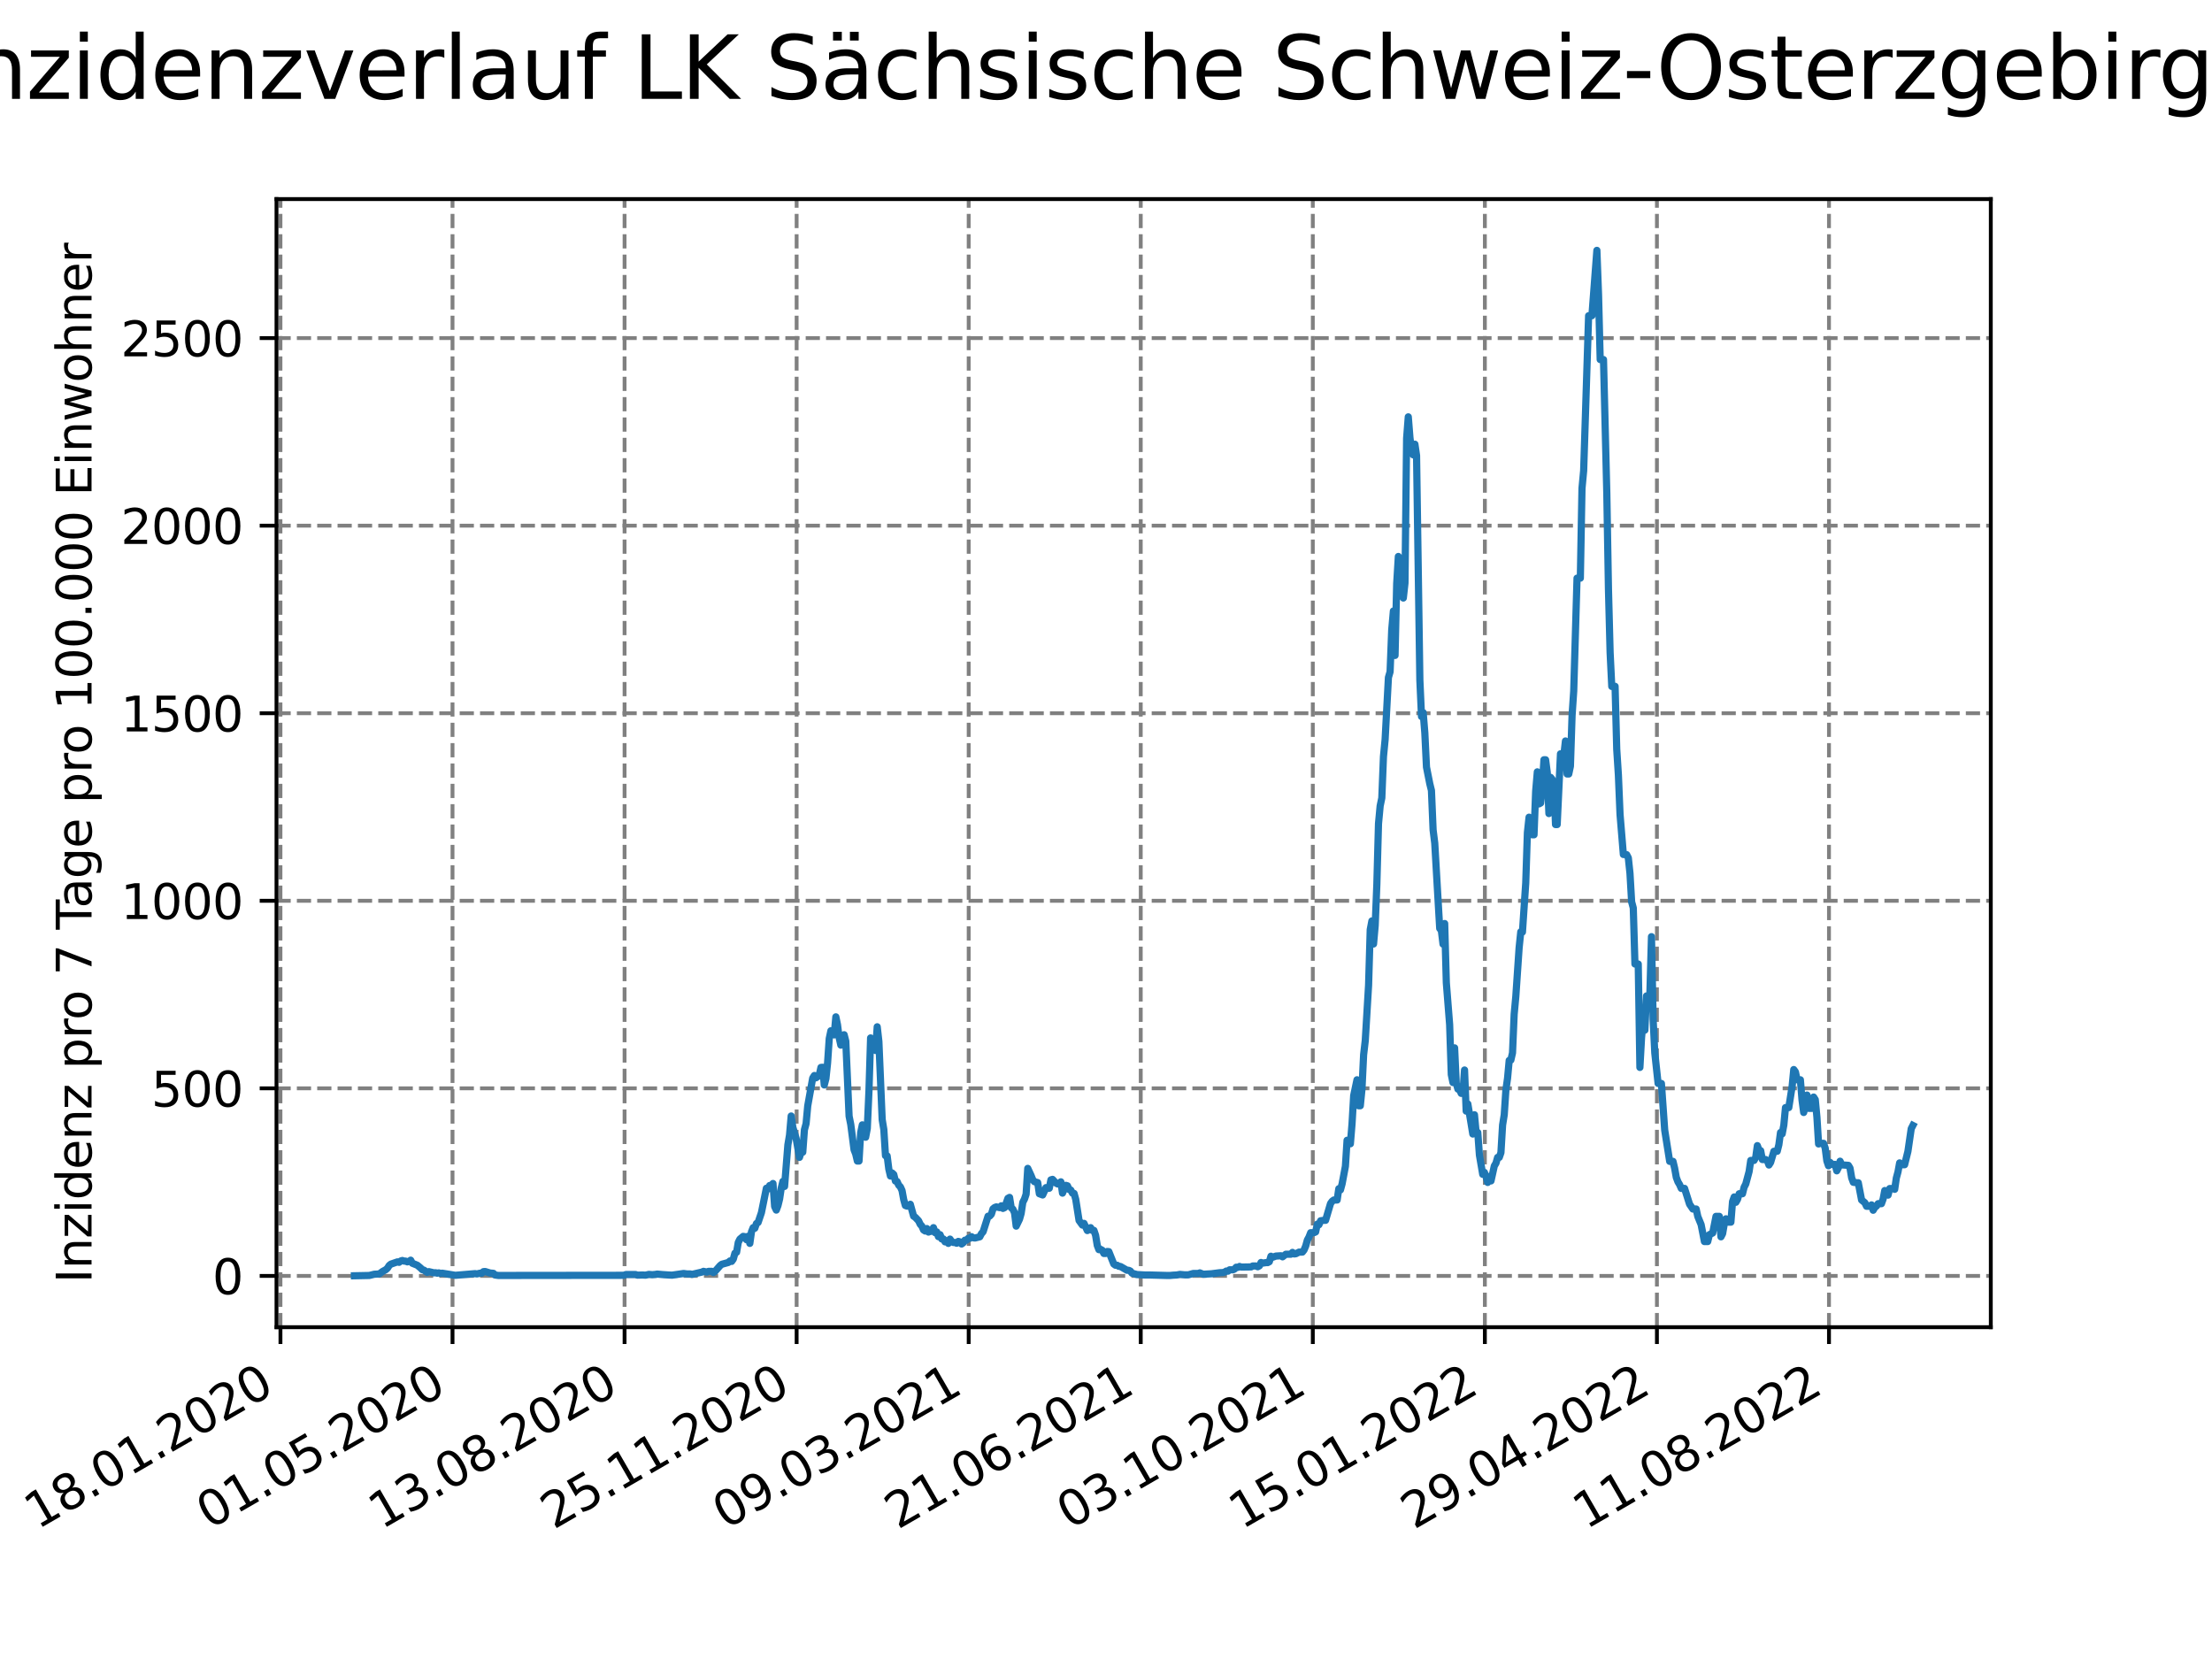 <?xml version="1.0" encoding="utf-8" standalone="no"?>
<!DOCTYPE svg PUBLIC "-//W3C//DTD SVG 1.1//EN"
  "http://www.w3.org/Graphics/SVG/1.1/DTD/svg11.dtd">
<svg xmlns:xlink="http://www.w3.org/1999/xlink" width="460.8pt" height="345.6pt" viewBox="0 0 460.8 345.6" xmlns="http://www.w3.org/2000/svg" version="1.1">
 <defs>
  <style type="text/css">*{stroke-linejoin: round; stroke-linecap: butt}</style>
 </defs>
 <g id="figure_1">
  <g id="patch_1">
   <path d="M 0 345.6 
L 460.8 345.6 
L 460.8 0 
L 0 0 
z
" style="fill: #ffffff"/>
  </g>
  <g id="axes_1">
   <g id="patch_2">
    <path d="M 57.6 276.48 
L 414.72 276.48 
L 414.72 41.472 
L 57.6 41.472 
z
" style="fill: #ffffff"/>
   </g>
   <g id="matplotlib.axis_1">
    <g id="xtick_1">
     <g id="line2d_1">
      <path d="M 58.424 276.48 
L 58.424 41.472 
" clip-path="url(#p088f5a707b)" style="fill: none; stroke-dasharray: 2.96,1.28; stroke-dashoffset: 0; stroke: #808080; stroke-width: 0.8"/>
     </g>
     <g id="line2d_2">
      <defs>
       <path id="m5d983f3f12" d="M 0 0 
L 0 3.5 
" style="stroke: #000000; stroke-width: 0.8"/>
      </defs>
      <g>
       <use xlink:href="#m5d983f3f12" x="58.424" y="276.48" style="stroke: #000000; stroke-width: 0.8"/>
      </g>
     </g>
     <g id="text_1">
      <!-- 18.01.2020 -->
      <g transform="translate(7.799 318.689) rotate(-30) scale(0.1 -0.1)">
       <defs>
        <path id="DejaVuSans-31" d="M 794 531 
L 1825 531 
L 1825 4091 
L 703 3866 
L 703 4441 
L 1819 4666 
L 2450 4666 
L 2450 531 
L 3481 531 
L 3481 0 
L 794 0 
L 794 531 
z
" transform="scale(0.016)"/>
        <path id="DejaVuSans-38" d="M 2034 2216 
Q 1584 2216 1326 1975 
Q 1069 1734 1069 1313 
Q 1069 891 1326 650 
Q 1584 409 2034 409 
Q 2484 409 2743 651 
Q 3003 894 3003 1313 
Q 3003 1734 2745 1975 
Q 2488 2216 2034 2216 
z
M 1403 2484 
Q 997 2584 770 2862 
Q 544 3141 544 3541 
Q 544 4100 942 4425 
Q 1341 4750 2034 4750 
Q 2731 4750 3128 4425 
Q 3525 4100 3525 3541 
Q 3525 3141 3298 2862 
Q 3072 2584 2669 2484 
Q 3125 2378 3379 2068 
Q 3634 1759 3634 1313 
Q 3634 634 3220 271 
Q 2806 -91 2034 -91 
Q 1263 -91 848 271 
Q 434 634 434 1313 
Q 434 1759 690 2068 
Q 947 2378 1403 2484 
z
M 1172 3481 
Q 1172 3119 1398 2916 
Q 1625 2713 2034 2713 
Q 2441 2713 2670 2916 
Q 2900 3119 2900 3481 
Q 2900 3844 2670 4047 
Q 2441 4250 2034 4250 
Q 1625 4250 1398 4047 
Q 1172 3844 1172 3481 
z
" transform="scale(0.016)"/>
        <path id="DejaVuSans-2e" d="M 684 794 
L 1344 794 
L 1344 0 
L 684 0 
L 684 794 
z
" transform="scale(0.016)"/>
        <path id="DejaVuSans-30" d="M 2034 4250 
Q 1547 4250 1301 3770 
Q 1056 3291 1056 2328 
Q 1056 1369 1301 889 
Q 1547 409 2034 409 
Q 2525 409 2770 889 
Q 3016 1369 3016 2328 
Q 3016 3291 2770 3770 
Q 2525 4250 2034 4250 
z
M 2034 4750 
Q 2819 4750 3233 4129 
Q 3647 3509 3647 2328 
Q 3647 1150 3233 529 
Q 2819 -91 2034 -91 
Q 1250 -91 836 529 
Q 422 1150 422 2328 
Q 422 3509 836 4129 
Q 1250 4750 2034 4750 
z
" transform="scale(0.016)"/>
        <path id="DejaVuSans-32" d="M 1228 531 
L 3431 531 
L 3431 0 
L 469 0 
L 469 531 
Q 828 903 1448 1529 
Q 2069 2156 2228 2338 
Q 2531 2678 2651 2914 
Q 2772 3150 2772 3378 
Q 2772 3750 2511 3984 
Q 2250 4219 1831 4219 
Q 1534 4219 1204 4116 
Q 875 4013 500 3803 
L 500 4441 
Q 881 4594 1212 4672 
Q 1544 4750 1819 4750 
Q 2544 4750 2975 4387 
Q 3406 4025 3406 3419 
Q 3406 3131 3298 2873 
Q 3191 2616 2906 2266 
Q 2828 2175 2409 1742 
Q 1991 1309 1228 531 
z
" transform="scale(0.016)"/>
       </defs>
       <use xlink:href="#DejaVuSans-31"/>
       <use xlink:href="#DejaVuSans-38" x="63.623"/>
       <use xlink:href="#DejaVuSans-2e" x="127.246"/>
       <use xlink:href="#DejaVuSans-30" x="159.033"/>
       <use xlink:href="#DejaVuSans-31" x="222.656"/>
       <use xlink:href="#DejaVuSans-2e" x="286.279"/>
       <use xlink:href="#DejaVuSans-32" x="318.066"/>
       <use xlink:href="#DejaVuSans-30" x="381.689"/>
       <use xlink:href="#DejaVuSans-32" x="445.312"/>
       <use xlink:href="#DejaVuSans-30" x="508.936"/>
      </g>
     </g>
    </g>
    <g id="xtick_2">
     <g id="line2d_3">
      <path d="M 94.267 276.48 
L 94.267 41.472 
" clip-path="url(#p088f5a707b)" style="fill: none; stroke-dasharray: 2.96,1.28; stroke-dashoffset: 0; stroke: #808080; stroke-width: 0.8"/>
     </g>
     <g id="line2d_4">
      <g>
       <use xlink:href="#m5d983f3f12" x="94.267" y="276.48" style="stroke: #000000; stroke-width: 0.8"/>
      </g>
     </g>
     <g id="text_2">
      <!-- 01.05.2020 -->
      <g transform="translate(43.642 318.689) rotate(-30) scale(0.1 -0.1)">
       <defs>
        <path id="DejaVuSans-35" d="M 691 4666 
L 3169 4666 
L 3169 4134 
L 1269 4134 
L 1269 2991 
Q 1406 3038 1543 3061 
Q 1681 3084 1819 3084 
Q 2600 3084 3056 2656 
Q 3513 2228 3513 1497 
Q 3513 744 3044 326 
Q 2575 -91 1722 -91 
Q 1428 -91 1123 -41 
Q 819 9 494 109 
L 494 744 
Q 775 591 1075 516 
Q 1375 441 1709 441 
Q 2250 441 2565 725 
Q 2881 1009 2881 1497 
Q 2881 1984 2565 2268 
Q 2250 2553 1709 2553 
Q 1456 2553 1204 2497 
Q 953 2441 691 2322 
L 691 4666 
z
" transform="scale(0.016)"/>
       </defs>
       <use xlink:href="#DejaVuSans-30"/>
       <use xlink:href="#DejaVuSans-31" x="63.623"/>
       <use xlink:href="#DejaVuSans-2e" x="127.246"/>
       <use xlink:href="#DejaVuSans-30" x="159.033"/>
       <use xlink:href="#DejaVuSans-35" x="222.656"/>
       <use xlink:href="#DejaVuSans-2e" x="286.279"/>
       <use xlink:href="#DejaVuSans-32" x="318.066"/>
       <use xlink:href="#DejaVuSans-30" x="381.689"/>
       <use xlink:href="#DejaVuSans-32" x="445.312"/>
       <use xlink:href="#DejaVuSans-30" x="508.936"/>
      </g>
     </g>
    </g>
    <g id="xtick_3">
     <g id="line2d_5">
      <path d="M 130.11 276.48 
L 130.11 41.472 
" clip-path="url(#p088f5a707b)" style="fill: none; stroke-dasharray: 2.96,1.28; stroke-dashoffset: 0; stroke: #808080; stroke-width: 0.8"/>
     </g>
     <g id="line2d_6">
      <g>
       <use xlink:href="#m5d983f3f12" x="130.11" y="276.48" style="stroke: #000000; stroke-width: 0.8"/>
      </g>
     </g>
     <g id="text_3">
      <!-- 13.08.2020 -->
      <g transform="translate(79.485 318.689) rotate(-30) scale(0.1 -0.1)">
       <defs>
        <path id="DejaVuSans-33" d="M 2597 2516 
Q 3050 2419 3304 2112 
Q 3559 1806 3559 1356 
Q 3559 666 3084 287 
Q 2609 -91 1734 -91 
Q 1441 -91 1130 -33 
Q 819 25 488 141 
L 488 750 
Q 750 597 1062 519 
Q 1375 441 1716 441 
Q 2309 441 2620 675 
Q 2931 909 2931 1356 
Q 2931 1769 2642 2001 
Q 2353 2234 1838 2234 
L 1294 2234 
L 1294 2753 
L 1863 2753 
Q 2328 2753 2575 2939 
Q 2822 3125 2822 3475 
Q 2822 3834 2567 4026 
Q 2313 4219 1838 4219 
Q 1578 4219 1281 4162 
Q 984 4106 628 3988 
L 628 4550 
Q 988 4650 1302 4700 
Q 1616 4750 1894 4750 
Q 2613 4750 3031 4423 
Q 3450 4097 3450 3541 
Q 3450 3153 3228 2886 
Q 3006 2619 2597 2516 
z
" transform="scale(0.016)"/>
       </defs>
       <use xlink:href="#DejaVuSans-31"/>
       <use xlink:href="#DejaVuSans-33" x="63.623"/>
       <use xlink:href="#DejaVuSans-2e" x="127.246"/>
       <use xlink:href="#DejaVuSans-30" x="159.033"/>
       <use xlink:href="#DejaVuSans-38" x="222.656"/>
       <use xlink:href="#DejaVuSans-2e" x="286.279"/>
       <use xlink:href="#DejaVuSans-32" x="318.066"/>
       <use xlink:href="#DejaVuSans-30" x="381.689"/>
       <use xlink:href="#DejaVuSans-32" x="445.312"/>
       <use xlink:href="#DejaVuSans-30" x="508.936"/>
      </g>
     </g>
    </g>
    <g id="xtick_4">
     <g id="line2d_7">
      <path d="M 165.953 276.48 
L 165.953 41.472 
" clip-path="url(#p088f5a707b)" style="fill: none; stroke-dasharray: 2.96,1.28; stroke-dashoffset: 0; stroke: #808080; stroke-width: 0.8"/>
     </g>
     <g id="line2d_8">
      <g>
       <use xlink:href="#m5d983f3f12" x="165.953" y="276.48" style="stroke: #000000; stroke-width: 0.8"/>
      </g>
     </g>
     <g id="text_4">
      <!-- 25.11.2020 -->
      <g transform="translate(115.328 318.689) rotate(-30) scale(0.1 -0.1)">
       <use xlink:href="#DejaVuSans-32"/>
       <use xlink:href="#DejaVuSans-35" x="63.623"/>
       <use xlink:href="#DejaVuSans-2e" x="127.246"/>
       <use xlink:href="#DejaVuSans-31" x="159.033"/>
       <use xlink:href="#DejaVuSans-31" x="222.656"/>
       <use xlink:href="#DejaVuSans-2e" x="286.279"/>
       <use xlink:href="#DejaVuSans-32" x="318.066"/>
       <use xlink:href="#DejaVuSans-30" x="381.689"/>
       <use xlink:href="#DejaVuSans-32" x="445.312"/>
       <use xlink:href="#DejaVuSans-30" x="508.936"/>
      </g>
     </g>
    </g>
    <g id="xtick_5">
     <g id="line2d_9">
      <path d="M 201.796 276.48 
L 201.796 41.472 
" clip-path="url(#p088f5a707b)" style="fill: none; stroke-dasharray: 2.96,1.28; stroke-dashoffset: 0; stroke: #808080; stroke-width: 0.8"/>
     </g>
     <g id="line2d_10">
      <g>
       <use xlink:href="#m5d983f3f12" x="201.796" y="276.48" style="stroke: #000000; stroke-width: 0.8"/>
      </g>
     </g>
     <g id="text_5">
      <!-- 09.03.2021 -->
      <g transform="translate(151.171 318.689) rotate(-30) scale(0.1 -0.1)">
       <defs>
        <path id="DejaVuSans-39" d="M 703 97 
L 703 672 
Q 941 559 1184 500 
Q 1428 441 1663 441 
Q 2288 441 2617 861 
Q 2947 1281 2994 2138 
Q 2813 1869 2534 1725 
Q 2256 1581 1919 1581 
Q 1219 1581 811 2004 
Q 403 2428 403 3163 
Q 403 3881 828 4315 
Q 1253 4750 1959 4750 
Q 2769 4750 3195 4129 
Q 3622 3509 3622 2328 
Q 3622 1225 3098 567 
Q 2575 -91 1691 -91 
Q 1453 -91 1209 -44 
Q 966 3 703 97 
z
M 1959 2075 
Q 2384 2075 2632 2365 
Q 2881 2656 2881 3163 
Q 2881 3666 2632 3958 
Q 2384 4250 1959 4250 
Q 1534 4250 1286 3958 
Q 1038 3666 1038 3163 
Q 1038 2656 1286 2365 
Q 1534 2075 1959 2075 
z
" transform="scale(0.016)"/>
       </defs>
       <use xlink:href="#DejaVuSans-30"/>
       <use xlink:href="#DejaVuSans-39" x="63.623"/>
       <use xlink:href="#DejaVuSans-2e" x="127.246"/>
       <use xlink:href="#DejaVuSans-30" x="159.033"/>
       <use xlink:href="#DejaVuSans-33" x="222.656"/>
       <use xlink:href="#DejaVuSans-2e" x="286.279"/>
       <use xlink:href="#DejaVuSans-32" x="318.066"/>
       <use xlink:href="#DejaVuSans-30" x="381.689"/>
       <use xlink:href="#DejaVuSans-32" x="445.312"/>
       <use xlink:href="#DejaVuSans-31" x="508.936"/>
      </g>
     </g>
    </g>
    <g id="xtick_6">
     <g id="line2d_11">
      <path d="M 237.639 276.48 
L 237.639 41.472 
" clip-path="url(#p088f5a707b)" style="fill: none; stroke-dasharray: 2.96,1.28; stroke-dashoffset: 0; stroke: #808080; stroke-width: 0.8"/>
     </g>
     <g id="line2d_12">
      <g>
       <use xlink:href="#m5d983f3f12" x="237.639" y="276.48" style="stroke: #000000; stroke-width: 0.8"/>
      </g>
     </g>
     <g id="text_6">
      <!-- 21.06.2021 -->
      <g transform="translate(187.014 318.689) rotate(-30) scale(0.1 -0.1)">
       <defs>
        <path id="DejaVuSans-36" d="M 2113 2584 
Q 1688 2584 1439 2293 
Q 1191 2003 1191 1497 
Q 1191 994 1439 701 
Q 1688 409 2113 409 
Q 2538 409 2786 701 
Q 3034 994 3034 1497 
Q 3034 2003 2786 2293 
Q 2538 2584 2113 2584 
z
M 3366 4563 
L 3366 3988 
Q 3128 4100 2886 4159 
Q 2644 4219 2406 4219 
Q 1781 4219 1451 3797 
Q 1122 3375 1075 2522 
Q 1259 2794 1537 2939 
Q 1816 3084 2150 3084 
Q 2853 3084 3261 2657 
Q 3669 2231 3669 1497 
Q 3669 778 3244 343 
Q 2819 -91 2113 -91 
Q 1303 -91 875 529 
Q 447 1150 447 2328 
Q 447 3434 972 4092 
Q 1497 4750 2381 4750 
Q 2619 4750 2861 4703 
Q 3103 4656 3366 4563 
z
" transform="scale(0.016)"/>
       </defs>
       <use xlink:href="#DejaVuSans-32"/>
       <use xlink:href="#DejaVuSans-31" x="63.623"/>
       <use xlink:href="#DejaVuSans-2e" x="127.246"/>
       <use xlink:href="#DejaVuSans-30" x="159.033"/>
       <use xlink:href="#DejaVuSans-36" x="222.656"/>
       <use xlink:href="#DejaVuSans-2e" x="286.279"/>
       <use xlink:href="#DejaVuSans-32" x="318.066"/>
       <use xlink:href="#DejaVuSans-30" x="381.689"/>
       <use xlink:href="#DejaVuSans-32" x="445.312"/>
       <use xlink:href="#DejaVuSans-31" x="508.936"/>
      </g>
     </g>
    </g>
    <g id="xtick_7">
     <g id="line2d_13">
      <path d="M 273.482 276.48 
L 273.482 41.472 
" clip-path="url(#p088f5a707b)" style="fill: none; stroke-dasharray: 2.96,1.28; stroke-dashoffset: 0; stroke: #808080; stroke-width: 0.8"/>
     </g>
     <g id="line2d_14">
      <g>
       <use xlink:href="#m5d983f3f12" x="273.482" y="276.48" style="stroke: #000000; stroke-width: 0.8"/>
      </g>
     </g>
     <g id="text_7">
      <!-- 03.10.2021 -->
      <g transform="translate(222.857 318.689) rotate(-30) scale(0.1 -0.1)">
       <use xlink:href="#DejaVuSans-30"/>
       <use xlink:href="#DejaVuSans-33" x="63.623"/>
       <use xlink:href="#DejaVuSans-2e" x="127.246"/>
       <use xlink:href="#DejaVuSans-31" x="159.033"/>
       <use xlink:href="#DejaVuSans-30" x="222.656"/>
       <use xlink:href="#DejaVuSans-2e" x="286.279"/>
       <use xlink:href="#DejaVuSans-32" x="318.066"/>
       <use xlink:href="#DejaVuSans-30" x="381.689"/>
       <use xlink:href="#DejaVuSans-32" x="445.312"/>
       <use xlink:href="#DejaVuSans-31" x="508.936"/>
      </g>
     </g>
    </g>
    <g id="xtick_8">
     <g id="line2d_15">
      <path d="M 309.325 276.48 
L 309.325 41.472 
" clip-path="url(#p088f5a707b)" style="fill: none; stroke-dasharray: 2.96,1.28; stroke-dashoffset: 0; stroke: #808080; stroke-width: 0.8"/>
     </g>
     <g id="line2d_16">
      <g>
       <use xlink:href="#m5d983f3f12" x="309.325" y="276.48" style="stroke: #000000; stroke-width: 0.8"/>
      </g>
     </g>
     <g id="text_8">
      <!-- 15.01.2022 -->
      <g transform="translate(258.7 318.689) rotate(-30) scale(0.1 -0.1)">
       <use xlink:href="#DejaVuSans-31"/>
       <use xlink:href="#DejaVuSans-35" x="63.623"/>
       <use xlink:href="#DejaVuSans-2e" x="127.246"/>
       <use xlink:href="#DejaVuSans-30" x="159.033"/>
       <use xlink:href="#DejaVuSans-31" x="222.656"/>
       <use xlink:href="#DejaVuSans-2e" x="286.279"/>
       <use xlink:href="#DejaVuSans-32" x="318.066"/>
       <use xlink:href="#DejaVuSans-30" x="381.689"/>
       <use xlink:href="#DejaVuSans-32" x="445.312"/>
       <use xlink:href="#DejaVuSans-32" x="508.936"/>
      </g>
     </g>
    </g>
    <g id="xtick_9">
     <g id="line2d_17">
      <path d="M 345.168 276.48 
L 345.168 41.472 
" clip-path="url(#p088f5a707b)" style="fill: none; stroke-dasharray: 2.96,1.28; stroke-dashoffset: 0; stroke: #808080; stroke-width: 0.8"/>
     </g>
     <g id="line2d_18">
      <g>
       <use xlink:href="#m5d983f3f12" x="345.168" y="276.48" style="stroke: #000000; stroke-width: 0.8"/>
      </g>
     </g>
     <g id="text_9">
      <!-- 29.04.2022 -->
      <g transform="translate(294.543 318.689) rotate(-30) scale(0.1 -0.1)">
       <defs>
        <path id="DejaVuSans-34" d="M 2419 4116 
L 825 1625 
L 2419 1625 
L 2419 4116 
z
M 2253 4666 
L 3047 4666 
L 3047 1625 
L 3713 1625 
L 3713 1100 
L 3047 1100 
L 3047 0 
L 2419 0 
L 2419 1100 
L 313 1100 
L 313 1709 
L 2253 4666 
z
" transform="scale(0.016)"/>
       </defs>
       <use xlink:href="#DejaVuSans-32"/>
       <use xlink:href="#DejaVuSans-39" x="63.623"/>
       <use xlink:href="#DejaVuSans-2e" x="127.246"/>
       <use xlink:href="#DejaVuSans-30" x="159.033"/>
       <use xlink:href="#DejaVuSans-34" x="222.656"/>
       <use xlink:href="#DejaVuSans-2e" x="286.279"/>
       <use xlink:href="#DejaVuSans-32" x="318.066"/>
       <use xlink:href="#DejaVuSans-30" x="381.689"/>
       <use xlink:href="#DejaVuSans-32" x="445.312"/>
       <use xlink:href="#DejaVuSans-32" x="508.936"/>
      </g>
     </g>
    </g>
    <g id="xtick_10">
     <g id="line2d_19">
      <path d="M 381.011 276.48 
L 381.011 41.472 
" clip-path="url(#p088f5a707b)" style="fill: none; stroke-dasharray: 2.96,1.28; stroke-dashoffset: 0; stroke: #808080; stroke-width: 0.8"/>
     </g>
     <g id="line2d_20">
      <g>
       <use xlink:href="#m5d983f3f12" x="381.011" y="276.48" style="stroke: #000000; stroke-width: 0.8"/>
      </g>
     </g>
     <g id="text_10">
      <!-- 11.08.2022 -->
      <g transform="translate(330.386 318.689) rotate(-30) scale(0.1 -0.1)">
       <use xlink:href="#DejaVuSans-31"/>
       <use xlink:href="#DejaVuSans-31" x="63.623"/>
       <use xlink:href="#DejaVuSans-2e" x="127.246"/>
       <use xlink:href="#DejaVuSans-30" x="159.033"/>
       <use xlink:href="#DejaVuSans-38" x="222.656"/>
       <use xlink:href="#DejaVuSans-2e" x="286.279"/>
       <use xlink:href="#DejaVuSans-32" x="318.066"/>
       <use xlink:href="#DejaVuSans-30" x="381.689"/>
       <use xlink:href="#DejaVuSans-32" x="445.312"/>
       <use xlink:href="#DejaVuSans-32" x="508.936"/>
      </g>
     </g>
    </g>
   </g>
   <g id="matplotlib.axis_2">
    <g id="ytick_1">
     <g id="line2d_21">
      <path d="M 57.6 265.798 
L 414.72 265.798 
" clip-path="url(#p088f5a707b)" style="fill: none; stroke-dasharray: 2.96,1.28; stroke-dashoffset: 0; stroke: #808080; stroke-width: 0.8"/>
     </g>
     <g id="line2d_22">
      <defs>
       <path id="m15dfa385da" d="M 0 0 
L -3.5 0 
" style="stroke: #000000; stroke-width: 0.8"/>
      </defs>
      <g>
       <use xlink:href="#m15dfa385da" x="57.6" y="265.798" style="stroke: #000000; stroke-width: 0.8"/>
      </g>
     </g>
     <g id="text_11">
      <!-- 0 -->
      <g transform="translate(44.237 269.597) scale(0.1 -0.1)">
       <use xlink:href="#DejaVuSans-30"/>
      </g>
     </g>
    </g>
    <g id="ytick_2">
     <g id="line2d_23">
      <path d="M 57.6 226.724 
L 414.72 226.724 
" clip-path="url(#p088f5a707b)" style="fill: none; stroke-dasharray: 2.96,1.28; stroke-dashoffset: 0; stroke: #808080; stroke-width: 0.8"/>
     </g>
     <g id="line2d_24">
      <g>
       <use xlink:href="#m15dfa385da" x="57.6" y="226.724" style="stroke: #000000; stroke-width: 0.8"/>
      </g>
     </g>
     <g id="text_12">
      <!-- 500 -->
      <g transform="translate(31.512 230.524) scale(0.1 -0.1)">
       <use xlink:href="#DejaVuSans-35"/>
       <use xlink:href="#DejaVuSans-30" x="63.623"/>
       <use xlink:href="#DejaVuSans-30" x="127.246"/>
      </g>
     </g>
    </g>
    <g id="ytick_3">
     <g id="line2d_25">
      <path d="M 57.6 187.651 
L 414.72 187.651 
" clip-path="url(#p088f5a707b)" style="fill: none; stroke-dasharray: 2.96,1.28; stroke-dashoffset: 0; stroke: #808080; stroke-width: 0.8"/>
     </g>
     <g id="line2d_26">
      <g>
       <use xlink:href="#m15dfa385da" x="57.6" y="187.651" style="stroke: #000000; stroke-width: 0.8"/>
      </g>
     </g>
     <g id="text_13">
      <!-- 1000 -->
      <g transform="translate(25.15 191.45) scale(0.1 -0.1)">
       <use xlink:href="#DejaVuSans-31"/>
       <use xlink:href="#DejaVuSans-30" x="63.623"/>
       <use xlink:href="#DejaVuSans-30" x="127.246"/>
       <use xlink:href="#DejaVuSans-30" x="190.869"/>
      </g>
     </g>
    </g>
    <g id="ytick_4">
     <g id="line2d_27">
      <path d="M 57.6 148.577 
L 414.72 148.577 
" clip-path="url(#p088f5a707b)" style="fill: none; stroke-dasharray: 2.96,1.28; stroke-dashoffset: 0; stroke: #808080; stroke-width: 0.8"/>
     </g>
     <g id="line2d_28">
      <g>
       <use xlink:href="#m15dfa385da" x="57.6" y="148.577" style="stroke: #000000; stroke-width: 0.8"/>
      </g>
     </g>
     <g id="text_14">
      <!-- 1500 -->
      <g transform="translate(25.15 152.377) scale(0.1 -0.1)">
       <use xlink:href="#DejaVuSans-31"/>
       <use xlink:href="#DejaVuSans-35" x="63.623"/>
       <use xlink:href="#DejaVuSans-30" x="127.246"/>
       <use xlink:href="#DejaVuSans-30" x="190.869"/>
      </g>
     </g>
    </g>
    <g id="ytick_5">
     <g id="line2d_29">
      <path d="M 57.6 109.504 
L 414.72 109.504 
" clip-path="url(#p088f5a707b)" style="fill: none; stroke-dasharray: 2.96,1.28; stroke-dashoffset: 0; stroke: #808080; stroke-width: 0.8"/>
     </g>
     <g id="line2d_30">
      <g>
       <use xlink:href="#m15dfa385da" x="57.6" y="109.504" style="stroke: #000000; stroke-width: 0.8"/>
      </g>
     </g>
     <g id="text_15">
      <!-- 2000 -->
      <g transform="translate(25.15 113.303) scale(0.1 -0.1)">
       <use xlink:href="#DejaVuSans-32"/>
       <use xlink:href="#DejaVuSans-30" x="63.623"/>
       <use xlink:href="#DejaVuSans-30" x="127.246"/>
       <use xlink:href="#DejaVuSans-30" x="190.869"/>
      </g>
     </g>
    </g>
    <g id="ytick_6">
     <g id="line2d_31">
      <path d="M 57.6 70.43 
L 414.72 70.43 
" clip-path="url(#p088f5a707b)" style="fill: none; stroke-dasharray: 2.96,1.28; stroke-dashoffset: 0; stroke: #808080; stroke-width: 0.8"/>
     </g>
     <g id="line2d_32">
      <g>
       <use xlink:href="#m15dfa385da" x="57.6" y="70.43" style="stroke: #000000; stroke-width: 0.8"/>
      </g>
     </g>
     <g id="text_16">
      <!-- 2500 -->
      <g transform="translate(25.15 74.23) scale(0.1 -0.1)">
       <use xlink:href="#DejaVuSans-32"/>
       <use xlink:href="#DejaVuSans-35" x="63.623"/>
       <use xlink:href="#DejaVuSans-30" x="127.246"/>
       <use xlink:href="#DejaVuSans-30" x="190.869"/>
      </g>
     </g>
    </g>
    <g id="text_17">
     <!-- Inzidenz pro 7 Tage pro 100.000 Einwohner -->
     <g transform="translate(19.07 267.301) rotate(-90) scale(0.1 -0.1)">
      <defs>
       <path id="DejaVuSans-49" d="M 628 4666 
L 1259 4666 
L 1259 0 
L 628 0 
L 628 4666 
z
" transform="scale(0.016)"/>
       <path id="DejaVuSans-6e" d="M 3513 2113 
L 3513 0 
L 2938 0 
L 2938 2094 
Q 2938 2591 2744 2837 
Q 2550 3084 2163 3084 
Q 1697 3084 1428 2787 
Q 1159 2491 1159 1978 
L 1159 0 
L 581 0 
L 581 3500 
L 1159 3500 
L 1159 2956 
Q 1366 3272 1645 3428 
Q 1925 3584 2291 3584 
Q 2894 3584 3203 3211 
Q 3513 2838 3513 2113 
z
" transform="scale(0.016)"/>
       <path id="DejaVuSans-7a" d="M 353 3500 
L 3084 3500 
L 3084 2975 
L 922 459 
L 3084 459 
L 3084 0 
L 275 0 
L 275 525 
L 2438 3041 
L 353 3041 
L 353 3500 
z
" transform="scale(0.016)"/>
       <path id="DejaVuSans-69" d="M 603 3500 
L 1178 3500 
L 1178 0 
L 603 0 
L 603 3500 
z
M 603 4863 
L 1178 4863 
L 1178 4134 
L 603 4134 
L 603 4863 
z
" transform="scale(0.016)"/>
       <path id="DejaVuSans-64" d="M 2906 2969 
L 2906 4863 
L 3481 4863 
L 3481 0 
L 2906 0 
L 2906 525 
Q 2725 213 2448 61 
Q 2172 -91 1784 -91 
Q 1150 -91 751 415 
Q 353 922 353 1747 
Q 353 2572 751 3078 
Q 1150 3584 1784 3584 
Q 2172 3584 2448 3432 
Q 2725 3281 2906 2969 
z
M 947 1747 
Q 947 1113 1208 752 
Q 1469 391 1925 391 
Q 2381 391 2643 752 
Q 2906 1113 2906 1747 
Q 2906 2381 2643 2742 
Q 2381 3103 1925 3103 
Q 1469 3103 1208 2742 
Q 947 2381 947 1747 
z
" transform="scale(0.016)"/>
       <path id="DejaVuSans-65" d="M 3597 1894 
L 3597 1613 
L 953 1613 
Q 991 1019 1311 708 
Q 1631 397 2203 397 
Q 2534 397 2845 478 
Q 3156 559 3463 722 
L 3463 178 
Q 3153 47 2828 -22 
Q 2503 -91 2169 -91 
Q 1331 -91 842 396 
Q 353 884 353 1716 
Q 353 2575 817 3079 
Q 1281 3584 2069 3584 
Q 2775 3584 3186 3129 
Q 3597 2675 3597 1894 
z
M 3022 2063 
Q 3016 2534 2758 2815 
Q 2500 3097 2075 3097 
Q 1594 3097 1305 2825 
Q 1016 2553 972 2059 
L 3022 2063 
z
" transform="scale(0.016)"/>
       <path id="DejaVuSans-20" transform="scale(0.016)"/>
       <path id="DejaVuSans-70" d="M 1159 525 
L 1159 -1331 
L 581 -1331 
L 581 3500 
L 1159 3500 
L 1159 2969 
Q 1341 3281 1617 3432 
Q 1894 3584 2278 3584 
Q 2916 3584 3314 3078 
Q 3713 2572 3713 1747 
Q 3713 922 3314 415 
Q 2916 -91 2278 -91 
Q 1894 -91 1617 61 
Q 1341 213 1159 525 
z
M 3116 1747 
Q 3116 2381 2855 2742 
Q 2594 3103 2138 3103 
Q 1681 3103 1420 2742 
Q 1159 2381 1159 1747 
Q 1159 1113 1420 752 
Q 1681 391 2138 391 
Q 2594 391 2855 752 
Q 3116 1113 3116 1747 
z
" transform="scale(0.016)"/>
       <path id="DejaVuSans-72" d="M 2631 2963 
Q 2534 3019 2420 3045 
Q 2306 3072 2169 3072 
Q 1681 3072 1420 2755 
Q 1159 2438 1159 1844 
L 1159 0 
L 581 0 
L 581 3500 
L 1159 3500 
L 1159 2956 
Q 1341 3275 1631 3429 
Q 1922 3584 2338 3584 
Q 2397 3584 2469 3576 
Q 2541 3569 2628 3553 
L 2631 2963 
z
" transform="scale(0.016)"/>
       <path id="DejaVuSans-6f" d="M 1959 3097 
Q 1497 3097 1228 2736 
Q 959 2375 959 1747 
Q 959 1119 1226 758 
Q 1494 397 1959 397 
Q 2419 397 2687 759 
Q 2956 1122 2956 1747 
Q 2956 2369 2687 2733 
Q 2419 3097 1959 3097 
z
M 1959 3584 
Q 2709 3584 3137 3096 
Q 3566 2609 3566 1747 
Q 3566 888 3137 398 
Q 2709 -91 1959 -91 
Q 1206 -91 779 398 
Q 353 888 353 1747 
Q 353 2609 779 3096 
Q 1206 3584 1959 3584 
z
" transform="scale(0.016)"/>
       <path id="DejaVuSans-37" d="M 525 4666 
L 3525 4666 
L 3525 4397 
L 1831 0 
L 1172 0 
L 2766 4134 
L 525 4134 
L 525 4666 
z
" transform="scale(0.016)"/>
       <path id="DejaVuSans-54" d="M -19 4666 
L 3928 4666 
L 3928 4134 
L 2272 4134 
L 2272 0 
L 1638 0 
L 1638 4134 
L -19 4134 
L -19 4666 
z
" transform="scale(0.016)"/>
       <path id="DejaVuSans-61" d="M 2194 1759 
Q 1497 1759 1228 1600 
Q 959 1441 959 1056 
Q 959 750 1161 570 
Q 1363 391 1709 391 
Q 2188 391 2477 730 
Q 2766 1069 2766 1631 
L 2766 1759 
L 2194 1759 
z
M 3341 1997 
L 3341 0 
L 2766 0 
L 2766 531 
Q 2569 213 2275 61 
Q 1981 -91 1556 -91 
Q 1019 -91 701 211 
Q 384 513 384 1019 
Q 384 1609 779 1909 
Q 1175 2209 1959 2209 
L 2766 2209 
L 2766 2266 
Q 2766 2663 2505 2880 
Q 2244 3097 1772 3097 
Q 1472 3097 1187 3025 
Q 903 2953 641 2809 
L 641 3341 
Q 956 3463 1253 3523 
Q 1550 3584 1831 3584 
Q 2591 3584 2966 3190 
Q 3341 2797 3341 1997 
z
" transform="scale(0.016)"/>
       <path id="DejaVuSans-67" d="M 2906 1791 
Q 2906 2416 2648 2759 
Q 2391 3103 1925 3103 
Q 1463 3103 1205 2759 
Q 947 2416 947 1791 
Q 947 1169 1205 825 
Q 1463 481 1925 481 
Q 2391 481 2648 825 
Q 2906 1169 2906 1791 
z
M 3481 434 
Q 3481 -459 3084 -895 
Q 2688 -1331 1869 -1331 
Q 1566 -1331 1297 -1286 
Q 1028 -1241 775 -1147 
L 775 -588 
Q 1028 -725 1275 -790 
Q 1522 -856 1778 -856 
Q 2344 -856 2625 -561 
Q 2906 -266 2906 331 
L 2906 616 
Q 2728 306 2450 153 
Q 2172 0 1784 0 
Q 1141 0 747 490 
Q 353 981 353 1791 
Q 353 2603 747 3093 
Q 1141 3584 1784 3584 
Q 2172 3584 2450 3431 
Q 2728 3278 2906 2969 
L 2906 3500 
L 3481 3500 
L 3481 434 
z
" transform="scale(0.016)"/>
       <path id="DejaVuSans-45" d="M 628 4666 
L 3578 4666 
L 3578 4134 
L 1259 4134 
L 1259 2753 
L 3481 2753 
L 3481 2222 
L 1259 2222 
L 1259 531 
L 3634 531 
L 3634 0 
L 628 0 
L 628 4666 
z
" transform="scale(0.016)"/>
       <path id="DejaVuSans-77" d="M 269 3500 
L 844 3500 
L 1563 769 
L 2278 3500 
L 2956 3500 
L 3675 769 
L 4391 3500 
L 4966 3500 
L 4050 0 
L 3372 0 
L 2619 2869 
L 1863 0 
L 1184 0 
L 269 3500 
z
" transform="scale(0.016)"/>
       <path id="DejaVuSans-68" d="M 3513 2113 
L 3513 0 
L 2938 0 
L 2938 2094 
Q 2938 2591 2744 2837 
Q 2550 3084 2163 3084 
Q 1697 3084 1428 2787 
Q 1159 2491 1159 1978 
L 1159 0 
L 581 0 
L 581 4863 
L 1159 4863 
L 1159 2956 
Q 1366 3272 1645 3428 
Q 1925 3584 2291 3584 
Q 2894 3584 3203 3211 
Q 3513 2838 3513 2113 
z
" transform="scale(0.016)"/>
      </defs>
      <use xlink:href="#DejaVuSans-49"/>
      <use xlink:href="#DejaVuSans-6e" x="29.492"/>
      <use xlink:href="#DejaVuSans-7a" x="92.871"/>
      <use xlink:href="#DejaVuSans-69" x="145.361"/>
      <use xlink:href="#DejaVuSans-64" x="173.145"/>
      <use xlink:href="#DejaVuSans-65" x="236.621"/>
      <use xlink:href="#DejaVuSans-6e" x="298.145"/>
      <use xlink:href="#DejaVuSans-7a" x="361.523"/>
      <use xlink:href="#DejaVuSans-20" x="414.014"/>
      <use xlink:href="#DejaVuSans-70" x="445.801"/>
      <use xlink:href="#DejaVuSans-72" x="509.277"/>
      <use xlink:href="#DejaVuSans-6f" x="548.141"/>
      <use xlink:href="#DejaVuSans-20" x="609.322"/>
      <use xlink:href="#DejaVuSans-37" x="641.109"/>
      <use xlink:href="#DejaVuSans-20" x="704.732"/>
      <use xlink:href="#DejaVuSans-54" x="736.52"/>
      <use xlink:href="#DejaVuSans-61" x="781.104"/>
      <use xlink:href="#DejaVuSans-67" x="842.383"/>
      <use xlink:href="#DejaVuSans-65" x="905.859"/>
      <use xlink:href="#DejaVuSans-20" x="967.383"/>
      <use xlink:href="#DejaVuSans-70" x="999.17"/>
      <use xlink:href="#DejaVuSans-72" x="1062.646"/>
      <use xlink:href="#DejaVuSans-6f" x="1101.51"/>
      <use xlink:href="#DejaVuSans-20" x="1162.691"/>
      <use xlink:href="#DejaVuSans-31" x="1194.479"/>
      <use xlink:href="#DejaVuSans-30" x="1258.102"/>
      <use xlink:href="#DejaVuSans-30" x="1321.725"/>
      <use xlink:href="#DejaVuSans-2e" x="1385.348"/>
      <use xlink:href="#DejaVuSans-30" x="1417.135"/>
      <use xlink:href="#DejaVuSans-30" x="1480.758"/>
      <use xlink:href="#DejaVuSans-30" x="1544.381"/>
      <use xlink:href="#DejaVuSans-20" x="1608.004"/>
      <use xlink:href="#DejaVuSans-45" x="1639.791"/>
      <use xlink:href="#DejaVuSans-69" x="1702.975"/>
      <use xlink:href="#DejaVuSans-6e" x="1730.758"/>
      <use xlink:href="#DejaVuSans-77" x="1794.137"/>
      <use xlink:href="#DejaVuSans-6f" x="1875.924"/>
      <use xlink:href="#DejaVuSans-68" x="1937.105"/>
      <use xlink:href="#DejaVuSans-6e" x="2000.484"/>
      <use xlink:href="#DejaVuSans-65" x="2063.863"/>
      <use xlink:href="#DejaVuSans-72" x="2125.387"/>
     </g>
    </g>
   </g>
   <g id="line2d_33">
    <path d="M 73.833 265.766 
L 76.935 265.702 
L 77.968 265.448 
L 79.002 265.384 
L 79.692 264.875 
L 80.381 264.493 
L 80.726 264.175 
L 81.07 263.634 
L 81.415 263.348 
L 82.793 262.87 
L 83.138 262.966 
L 83.483 262.679 
L 83.827 262.584 
L 84.172 262.711 
L 84.517 262.711 
L 84.861 262.87 
L 85.206 262.775 
L 85.551 262.52 
L 85.895 263.157 
L 86.929 263.57 
L 87.618 264.143 
L 87.963 264.493 
L 88.308 264.589 
L 88.997 265.066 
L 89.342 264.907 
L 90.031 265.066 
L 90.376 265.161 
L 90.72 265.13 
L 91.065 265.225 
L 91.41 265.161 
L 91.754 265.289 
L 92.099 265.225 
L 94.856 265.671 
L 98.992 265.321 
L 99.336 265.384 
L 100.026 265.225 
L 100.37 265.225 
L 100.715 264.907 
L 101.06 264.875 
L 102.094 265.193 
L 102.783 265.257 
L 103.127 265.607 
L 103.817 265.702 
L 130.01 265.671 
L 130.354 265.511 
L 132.422 265.511 
L 132.767 265.639 
L 133.801 265.607 
L 134.49 265.639 
L 135.179 265.48 
L 135.869 265.543 
L 136.558 265.48 
L 136.903 265.416 
L 137.936 265.511 
L 139.315 265.607 
L 140.004 265.639 
L 142.417 265.289 
L 143.106 265.384 
L 143.795 265.384 
L 144.14 265.48 
L 146.208 265.002 
L 146.553 264.843 
L 147.242 265.002 
L 147.587 264.843 
L 148.276 264.843 
L 148.62 265.098 
L 148.965 264.843 
L 149.999 263.666 
L 150.344 263.379 
L 151.722 262.998 
L 152.067 262.679 
L 152.412 262.775 
L 152.756 262.298 
L 153.101 261.057 
L 153.445 260.866 
L 153.79 258.829 
L 154.135 258.129 
L 154.824 257.556 
L 155.169 257.62 
L 155.513 258.256 
L 155.858 257.524 
L 156.203 259.02 
L 156.547 256.602 
L 156.892 255.743 
L 157.237 255.87 
L 157.581 254.883 
L 157.926 254.661 
L 158.615 252.624 
L 159.649 247.533 
L 159.994 247.692 
L 160.338 246.96 
L 160.683 246.96 
L 161.028 246.546 
L 161.372 251.351 
L 161.717 252.083 
L 162.062 251.16 
L 162.406 249.76 
L 162.751 247.469 
L 163.095 246.101 
L 163.44 247.151 
L 164.129 238.496 
L 164.474 236.459 
L 164.819 232.482 
L 165.163 234.836 
L 165.853 237.191 
L 166.542 241.105 
L 166.887 240.023 
L 167.231 240.023 
L 167.576 235.345 
L 167.921 234.073 
L 168.265 230.381 
L 169.299 224.59 
L 169.644 224.049 
L 169.988 224.526 
L 170.333 224.272 
L 170.678 223.858 
L 171.022 222.363 
L 171.367 222.331 
L 171.712 226.022 
L 172.056 224.686 
L 172.401 221.408 
L 172.746 216.349 
L 173.09 214.726 
L 173.435 215.044 
L 173.779 215.585 
L 174.124 211.83 
L 174.469 213.485 
L 174.813 216.158 
L 175.158 217.717 
L 175.503 216.826 
L 175.847 215.553 
L 176.192 216.89 
L 176.881 232.513 
L 177.226 234.232 
L 177.915 239.514 
L 178.26 240.405 
L 178.604 241.869 
L 178.949 241.869 
L 179.294 235.95 
L 179.638 234.327 
L 180.328 236.905 
L 180.672 235.091 
L 181.017 227.327 
L 181.362 216.221 
L 181.706 216.635 
L 182.051 216.762 
L 182.396 218.831 
L 182.74 213.898 
L 183.085 216.953 
L 183.774 233.214 
L 184.119 235.314 
L 184.463 240.755 
L 184.808 240.787 
L 185.153 243.523 
L 185.497 244.987 
L 185.842 244.351 
L 186.187 244.669 
L 186.531 246.037 
L 186.876 246.133 
L 187.221 246.896 
L 187.565 247.246 
L 187.91 248.01 
L 188.254 249.888 
L 188.599 251.129 
L 188.944 251.256 
L 189.288 251.16 
L 189.633 250.874 
L 190.322 253.356 
L 190.667 253.579 
L 191.356 254.311 
L 191.701 255.042 
L 192.046 255.424 
L 192.39 256.22 
L 192.735 256.443 
L 193.08 255.933 
L 193.424 256.665 
L 193.769 256.506 
L 194.113 256.506 
L 194.458 255.743 
L 194.803 256.793 
L 195.147 256.633 
L 195.492 257.62 
L 195.837 257.206 
L 196.181 258.097 
L 196.526 258.097 
L 196.871 258.702 
L 197.215 258.447 
L 197.56 259.02 
L 197.905 258.129 
L 198.249 258.638 
L 198.594 258.829 
L 198.938 258.829 
L 199.283 258.988 
L 199.628 258.606 
L 199.972 258.702 
L 200.317 259.147 
L 200.662 258.893 
L 201.006 258.352 
L 201.351 258.352 
L 201.696 257.97 
L 202.04 257.97 
L 202.385 257.62 
L 202.73 257.843 
L 203.074 257.906 
L 204.108 257.652 
L 204.453 256.984 
L 204.797 256.602 
L 205.831 253.356 
L 206.176 253.324 
L 206.521 252.942 
L 206.865 251.829 
L 207.21 251.542 
L 207.555 251.415 
L 208.244 251.574 
L 208.588 251.192 
L 208.933 251.733 
L 209.278 251.574 
L 209.967 249.633 
L 210.312 249.442 
L 210.656 251.606 
L 211.001 251.892 
L 211.346 252.656 
L 211.69 255.424 
L 212.38 253.992 
L 212.724 252.783 
L 213.069 250.46 
L 213.414 249.792 
L 213.758 248.774 
L 214.103 243.396 
L 214.792 244.892 
L 215.137 245.751 
L 215.481 246.164 
L 216.171 246.355 
L 216.515 248.678 
L 217.205 248.933 
L 217.894 247.405 
L 218.239 247.565 
L 218.583 247.533 
L 218.928 245.783 
L 219.272 245.687 
L 219.962 246.451 
L 220.306 246.642 
L 220.651 246.515 
L 220.996 246.196 
L 221.34 248.551 
L 222.03 246.928 
L 222.374 247.024 
L 222.719 247.787 
L 223.064 247.915 
L 223.408 248.551 
L 223.753 248.615 
L 224.097 249.856 
L 224.787 254.247 
L 225.476 255.202 
L 225.821 254.852 
L 226.51 256.347 
L 226.855 256.156 
L 227.199 255.743 
L 227.544 256.315 
L 227.889 256.315 
L 228.233 257.334 
L 228.578 259.434 
L 228.922 260.325 
L 229.267 260.261 
L 229.612 260.452 
L 229.956 261.12 
L 230.301 261.12 
L 230.646 260.707 
L 230.99 260.738 
L 232.024 263.316 
L 232.369 263.57 
L 232.714 263.57 
L 233.058 263.793 
L 233.403 263.825 
L 234.781 264.62 
L 235.126 264.62 
L 235.471 264.78 
L 235.815 265.225 
L 236.849 265.511 
L 238.573 265.607 
L 239.606 265.607 
L 243.053 265.702 
L 243.742 265.702 
L 244.431 265.639 
L 245.121 265.607 
L 245.81 265.48 
L 246.844 265.575 
L 247.533 265.575 
L 248.567 265.289 
L 249.601 265.289 
L 249.946 265.161 
L 250.635 265.448 
L 252.358 265.352 
L 254.081 265.13 
L 254.771 265.098 
L 255.115 265.002 
L 255.46 264.78 
L 255.805 264.811 
L 256.149 264.525 
L 256.839 264.525 
L 257.183 264.366 
L 257.528 263.984 
L 257.873 264.016 
L 258.217 263.825 
L 258.562 263.952 
L 260.63 263.92 
L 260.974 263.729 
L 261.664 263.729 
L 262.008 263.889 
L 262.353 263.698 
L 262.698 262.998 
L 263.042 263.125 
L 263.732 263.029 
L 264.076 263.029 
L 264.421 262.839 
L 264.765 261.693 
L 265.11 261.916 
L 265.799 261.661 
L 266.833 261.597 
L 267.178 261.82 
L 267.867 261.279 
L 268.901 261.279 
L 269.246 260.897 
L 269.59 261.216 
L 269.935 261.184 
L 270.624 260.834 
L 271.314 260.834 
L 271.658 260.388 
L 272.003 259.561 
L 272.348 258.32 
L 272.692 257.684 
L 273.037 256.793 
L 273.726 256.793 
L 274.071 256.633 
L 274.415 255.011 
L 274.76 255.138 
L 275.105 254.311 
L 275.794 254.215 
L 276.139 254.215 
L 277.173 250.715 
L 277.517 250.238 
L 277.862 249.983 
L 278.551 249.983 
L 278.896 247.628 
L 279.24 247.883 
L 279.585 246.61 
L 280.274 242.951 
L 280.619 237.541 
L 280.964 237.541 
L 281.308 238.273 
L 281.653 234.104 
L 281.998 228.218 
L 282.687 224.94 
L 283.032 230.35 
L 283.376 230.35 
L 283.721 226.913 
L 284.066 219.722 
L 284.41 216.762 
L 285.099 205.275 
L 285.444 193.66 
L 285.789 191.847 
L 286.133 196.652 
L 286.478 192.769 
L 286.823 184.242 
L 287.167 171.577 
L 287.512 167.886 
L 287.857 166.231 
L 288.201 157.608 
L 288.546 154.044 
L 289.235 141.125 
L 289.58 139.947 
L 289.924 131.197 
L 290.269 127.283 
L 290.614 136.542 
L 290.958 121.587 
L 291.303 115.923 
L 291.648 117.768 
L 292.337 124.578 
L 292.682 121.459 
L 293.026 91.294 
L 293.371 86.839 
L 293.716 91.166 
L 294.06 93.966 
L 294.405 94.762 
L 294.749 92.535 
L 295.094 94.889 
L 295.783 141.666 
L 296.128 149.271 
L 296.473 148.443 
L 296.817 152.676 
L 297.162 159.803 
L 297.851 163.272 
L 298.196 164.672 
L 298.541 172.882 
L 298.885 175.65 
L 299.919 193.406 
L 300.264 193.851 
L 300.608 196.683 
L 300.953 192.388 
L 301.298 204.734 
L 301.987 213.453 
L 302.332 223.858 
L 302.676 225.513 
L 303.021 218.29 
L 303.366 225.704 
L 303.71 226.881 
L 304.055 227.008 
L 304.399 227.772 
L 304.744 227.772 
L 305.089 222.904 
L 305.433 231.463 
L 305.778 229.968 
L 306.812 236.236 
L 307.157 232.227 
L 307.501 235.886 
L 307.846 235.918 
L 308.191 240.628 
L 308.88 244.637 
L 309.225 244.223 
L 309.569 245.114 
L 309.914 246.324 
L 310.258 245.083 
L 310.603 246.005 
L 311.292 242.887 
L 311.637 242.314 
L 311.982 241.105 
L 312.326 241.105 
L 312.671 240.119 
L 313.016 234.359 
L 313.36 232.227 
L 313.705 227.04 
L 314.05 224.622 
L 314.394 220.899 
L 314.739 220.835 
L 315.083 219.34 
L 315.428 211.289 
L 315.773 207.566 
L 316.462 197.415 
L 316.807 194.106 
L 317.151 194.17 
L 317.841 183.923 
L 318.185 173.454 
L 318.53 170.24 
L 318.875 172.5 
L 319.219 173.9 
L 319.564 173.9 
L 319.908 164.831 
L 320.253 160.79 
L 320.598 167.472 
L 320.942 167.281 
L 321.287 163.717 
L 321.632 158.276 
L 321.976 158.276 
L 322.321 160.917 
L 322.666 169.477 
L 323.01 161.935 
L 323.355 162.349 
L 323.7 163.24 
L 324.044 171.768 
L 324.389 171.768 
L 325.078 157.035 
L 325.423 157.417 
L 325.767 157.417 
L 326.112 154.362 
L 326.457 161.235 
L 326.801 161.235 
L 327.146 159.612 
L 327.491 149.048 
L 327.835 143.957 
L 328.525 120.441 
L 329.214 120.441 
L 329.558 101.731 
L 329.903 98.071 
L 330.592 76.561 
L 330.937 65.773 
L 331.626 65.773 
L 332.66 52.154 
L 333.005 61.414 
L 333.35 74.906 
L 334.039 74.906 
L 334.728 102.749 
L 335.073 122.796 
L 335.417 135.938 
L 335.762 143.002 
L 336.451 142.97 
L 336.796 156.08 
L 337.141 161.458 
L 337.485 169.668 
L 338.175 178.005 
L 338.864 178.037 
L 339.209 178.705 
L 339.553 181.919 
L 339.898 187.869 
L 340.242 189.142 
L 340.587 200.82 
L 341.276 200.82 
L 341.621 222.363 
L 341.966 216.126 
L 342.31 212.626 
L 342.655 214.598 
L 343 207.471 
L 343.689 207.471 
L 344.034 195.124 
L 344.378 212.371 
L 344.723 219.34 
L 345.412 225.704 
L 346.101 225.704 
L 346.791 235.441 
L 347.825 241.932 
L 348.514 241.932 
L 348.859 243.364 
L 349.203 245.274 
L 349.548 246.196 
L 349.892 246.769 
L 350.237 247.565 
L 350.926 247.565 
L 351.96 250.842 
L 352.65 251.86 
L 353.339 251.86 
L 353.684 253.42 
L 354.373 255.106 
L 355.062 258.638 
L 355.751 258.638 
L 356.096 257.206 
L 356.785 256.856 
L 357.475 253.388 
L 358.164 253.388 
L 358.509 257.652 
L 358.853 256.984 
L 359.198 254.979 
L 359.543 253.897 
L 359.887 254.597 
L 360.576 254.597 
L 360.921 250.301 
L 361.266 249.347 
L 361.61 250.46 
L 361.955 249.856 
L 362.3 248.678 
L 362.989 248.678 
L 363.334 247.31 
L 363.678 246.642 
L 364.368 244.064 
L 364.712 241.741 
L 365.401 241.741 
L 365.746 241.105 
L 366.091 238.655 
L 366.435 239.578 
L 366.78 239.705 
L 367.125 241.551 
L 367.814 241.551 
L 368.159 241.773 
L 368.503 242.696 
L 368.848 242.155 
L 369.537 239.832 
L 370.226 239.832 
L 370.571 238.464 
L 370.916 235.918 
L 371.26 236.205 
L 371.605 234.359 
L 371.95 230.731 
L 372.639 230.731 
L 373.328 226.34 
L 373.673 222.808 
L 374.018 223.285 
L 374.362 224.94 
L 375.051 224.94 
L 375.396 229.172 
L 375.741 231.75 
L 376.085 230.35 
L 376.43 228.122 
L 376.775 230.891 
L 377.464 230.891 
L 377.809 228.536 
L 378.153 229.077 
L 378.498 232.736 
L 378.843 238.305 
L 379.187 238.178 
L 379.877 238.178 
L 380.221 239.164 
L 380.566 241.837 
L 380.91 242.855 
L 381.255 242.155 
L 381.6 242.569 
L 382.289 242.569 
L 382.634 243.905 
L 382.978 243.237 
L 383.323 241.901 
L 383.668 242.664 
L 385.046 242.76 
L 385.391 243.332 
L 385.735 245.369 
L 386.08 246.292 
L 386.769 246.387 
L 387.114 246.387 
L 387.803 249.983 
L 388.493 250.556 
L 388.837 251.288 
L 389.527 251.288 
L 389.871 251.001 
L 390.216 252.115 
L 390.56 251.51 
L 390.905 251.256 
L 391.25 250.747 
L 391.939 250.747 
L 392.284 249.792 
L 392.628 248.01 
L 392.973 248.742 
L 393.318 248.965 
L 393.662 247.596 
L 394.352 247.596 
L 394.696 247.756 
L 395.041 245.401 
L 395.385 244.128 
L 395.73 242.251 
L 396.075 242.632 
L 396.764 242.632 
L 397.453 239.864 
L 398.143 235.123 
L 398.487 234.455 
L 398.487 234.455 
" clip-path="url(#p088f5a707b)" style="fill: none; stroke: #1f77b4; stroke-width: 1.5; stroke-linecap: square"/>
   </g>
   <g id="patch_3">
    <path d="M 57.6 276.48 
L 57.6 41.472 
" style="fill: none; stroke: #000000; stroke-width: 0.8; stroke-linejoin: miter; stroke-linecap: square"/>
   </g>
   <g id="patch_4">
    <path d="M 414.72 276.48 
L 414.72 41.472 
" style="fill: none; stroke: #000000; stroke-width: 0.8; stroke-linejoin: miter; stroke-linecap: square"/>
   </g>
   <g id="patch_5">
    <path d="M 57.6 276.48 
L 414.72 276.48 
" style="fill: none; stroke: #000000; stroke-width: 0.8; stroke-linejoin: miter; stroke-linecap: square"/>
   </g>
   <g id="patch_6">
    <path d="M 57.6 41.472 
L 414.72 41.472 
" style="fill: none; stroke: #000000; stroke-width: 0.8; stroke-linejoin: miter; stroke-linecap: square"/>
   </g>
  </g>
  <g id="text_18">
   <!-- Inzidenzverlauf LK Sächsische Schweiz-Osterzgebirge -->
   <g transform="translate(-11.264 20.589) scale(0.18 -0.18)">
    <defs>
     <path id="DejaVuSans-76" d="M 191 3500 
L 800 3500 
L 1894 563 
L 2988 3500 
L 3597 3500 
L 2284 0 
L 1503 0 
L 191 3500 
z
" transform="scale(0.016)"/>
     <path id="DejaVuSans-6c" d="M 603 4863 
L 1178 4863 
L 1178 0 
L 603 0 
L 603 4863 
z
" transform="scale(0.016)"/>
     <path id="DejaVuSans-75" d="M 544 1381 
L 544 3500 
L 1119 3500 
L 1119 1403 
Q 1119 906 1312 657 
Q 1506 409 1894 409 
Q 2359 409 2629 706 
Q 2900 1003 2900 1516 
L 2900 3500 
L 3475 3500 
L 3475 0 
L 2900 0 
L 2900 538 
Q 2691 219 2414 64 
Q 2138 -91 1772 -91 
Q 1169 -91 856 284 
Q 544 659 544 1381 
z
M 1991 3584 
L 1991 3584 
z
" transform="scale(0.016)"/>
     <path id="DejaVuSans-66" d="M 2375 4863 
L 2375 4384 
L 1825 4384 
Q 1516 4384 1395 4259 
Q 1275 4134 1275 3809 
L 1275 3500 
L 2222 3500 
L 2222 3053 
L 1275 3053 
L 1275 0 
L 697 0 
L 697 3053 
L 147 3053 
L 147 3500 
L 697 3500 
L 697 3744 
Q 697 4328 969 4595 
Q 1241 4863 1831 4863 
L 2375 4863 
z
" transform="scale(0.016)"/>
     <path id="DejaVuSans-4c" d="M 628 4666 
L 1259 4666 
L 1259 531 
L 3531 531 
L 3531 0 
L 628 0 
L 628 4666 
z
" transform="scale(0.016)"/>
     <path id="DejaVuSans-4b" d="M 628 4666 
L 1259 4666 
L 1259 2694 
L 3353 4666 
L 4166 4666 
L 1850 2491 
L 4331 0 
L 3500 0 
L 1259 2247 
L 1259 0 
L 628 0 
L 628 4666 
z
" transform="scale(0.016)"/>
     <path id="DejaVuSans-53" d="M 3425 4513 
L 3425 3897 
Q 3066 4069 2747 4153 
Q 2428 4238 2131 4238 
Q 1616 4238 1336 4038 
Q 1056 3838 1056 3469 
Q 1056 3159 1242 3001 
Q 1428 2844 1947 2747 
L 2328 2669 
Q 3034 2534 3370 2195 
Q 3706 1856 3706 1288 
Q 3706 609 3251 259 
Q 2797 -91 1919 -91 
Q 1588 -91 1214 -16 
Q 841 59 441 206 
L 441 856 
Q 825 641 1194 531 
Q 1563 422 1919 422 
Q 2459 422 2753 634 
Q 3047 847 3047 1241 
Q 3047 1584 2836 1778 
Q 2625 1972 2144 2069 
L 1759 2144 
Q 1053 2284 737 2584 
Q 422 2884 422 3419 
Q 422 4038 858 4394 
Q 1294 4750 2059 4750 
Q 2388 4750 2728 4690 
Q 3069 4631 3425 4513 
z
" transform="scale(0.016)"/>
     <path id="DejaVuSans-e4" d="M 2194 1759 
Q 1497 1759 1228 1600 
Q 959 1441 959 1056 
Q 959 750 1161 570 
Q 1363 391 1709 391 
Q 2188 391 2477 730 
Q 2766 1069 2766 1631 
L 2766 1759 
L 2194 1759 
z
M 3341 1997 
L 3341 0 
L 2766 0 
L 2766 531 
Q 2569 213 2275 61 
Q 1981 -91 1556 -91 
Q 1019 -91 701 211 
Q 384 513 384 1019 
Q 384 1609 779 1909 
Q 1175 2209 1959 2209 
L 2766 2209 
L 2766 2266 
Q 2766 2663 2505 2880 
Q 2244 3097 1772 3097 
Q 1472 3097 1187 3025 
Q 903 2953 641 2809 
L 641 3341 
Q 956 3463 1253 3523 
Q 1550 3584 1831 3584 
Q 2591 3584 2966 3190 
Q 3341 2797 3341 1997 
z
M 2150 4850 
L 2784 4850 
L 2784 4219 
L 2150 4219 
L 2150 4850 
z
M 928 4850 
L 1562 4850 
L 1562 4219 
L 928 4219 
L 928 4850 
z
" transform="scale(0.016)"/>
     <path id="DejaVuSans-63" d="M 3122 3366 
L 3122 2828 
Q 2878 2963 2633 3030 
Q 2388 3097 2138 3097 
Q 1578 3097 1268 2742 
Q 959 2388 959 1747 
Q 959 1106 1268 751 
Q 1578 397 2138 397 
Q 2388 397 2633 464 
Q 2878 531 3122 666 
L 3122 134 
Q 2881 22 2623 -34 
Q 2366 -91 2075 -91 
Q 1284 -91 818 406 
Q 353 903 353 1747 
Q 353 2603 823 3093 
Q 1294 3584 2113 3584 
Q 2378 3584 2631 3529 
Q 2884 3475 3122 3366 
z
" transform="scale(0.016)"/>
     <path id="DejaVuSans-73" d="M 2834 3397 
L 2834 2853 
Q 2591 2978 2328 3040 
Q 2066 3103 1784 3103 
Q 1356 3103 1142 2972 
Q 928 2841 928 2578 
Q 928 2378 1081 2264 
Q 1234 2150 1697 2047 
L 1894 2003 
Q 2506 1872 2764 1633 
Q 3022 1394 3022 966 
Q 3022 478 2636 193 
Q 2250 -91 1575 -91 
Q 1294 -91 989 -36 
Q 684 19 347 128 
L 347 722 
Q 666 556 975 473 
Q 1284 391 1588 391 
Q 1994 391 2212 530 
Q 2431 669 2431 922 
Q 2431 1156 2273 1281 
Q 2116 1406 1581 1522 
L 1381 1569 
Q 847 1681 609 1914 
Q 372 2147 372 2553 
Q 372 3047 722 3315 
Q 1072 3584 1716 3584 
Q 2034 3584 2315 3537 
Q 2597 3491 2834 3397 
z
" transform="scale(0.016)"/>
     <path id="DejaVuSans-2d" d="M 313 2009 
L 1997 2009 
L 1997 1497 
L 313 1497 
L 313 2009 
z
" transform="scale(0.016)"/>
     <path id="DejaVuSans-4f" d="M 2522 4238 
Q 1834 4238 1429 3725 
Q 1025 3213 1025 2328 
Q 1025 1447 1429 934 
Q 1834 422 2522 422 
Q 3209 422 3611 934 
Q 4013 1447 4013 2328 
Q 4013 3213 3611 3725 
Q 3209 4238 2522 4238 
z
M 2522 4750 
Q 3503 4750 4090 4092 
Q 4678 3434 4678 2328 
Q 4678 1225 4090 567 
Q 3503 -91 2522 -91 
Q 1538 -91 948 565 
Q 359 1222 359 2328 
Q 359 3434 948 4092 
Q 1538 4750 2522 4750 
z
" transform="scale(0.016)"/>
     <path id="DejaVuSans-74" d="M 1172 4494 
L 1172 3500 
L 2356 3500 
L 2356 3053 
L 1172 3053 
L 1172 1153 
Q 1172 725 1289 603 
Q 1406 481 1766 481 
L 2356 481 
L 2356 0 
L 1766 0 
Q 1100 0 847 248 
Q 594 497 594 1153 
L 594 3053 
L 172 3053 
L 172 3500 
L 594 3500 
L 594 4494 
L 1172 4494 
z
" transform="scale(0.016)"/>
     <path id="DejaVuSans-62" d="M 3116 1747 
Q 3116 2381 2855 2742 
Q 2594 3103 2138 3103 
Q 1681 3103 1420 2742 
Q 1159 2381 1159 1747 
Q 1159 1113 1420 752 
Q 1681 391 2138 391 
Q 2594 391 2855 752 
Q 3116 1113 3116 1747 
z
M 1159 2969 
Q 1341 3281 1617 3432 
Q 1894 3584 2278 3584 
Q 2916 3584 3314 3078 
Q 3713 2572 3713 1747 
Q 3713 922 3314 415 
Q 2916 -91 2278 -91 
Q 1894 -91 1617 61 
Q 1341 213 1159 525 
L 1159 0 
L 581 0 
L 581 4863 
L 1159 4863 
L 1159 2969 
z
" transform="scale(0.016)"/>
    </defs>
    <use xlink:href="#DejaVuSans-49"/>
    <use xlink:href="#DejaVuSans-6e" x="29.492"/>
    <use xlink:href="#DejaVuSans-7a" x="92.871"/>
    <use xlink:href="#DejaVuSans-69" x="145.361"/>
    <use xlink:href="#DejaVuSans-64" x="173.145"/>
    <use xlink:href="#DejaVuSans-65" x="236.621"/>
    <use xlink:href="#DejaVuSans-6e" x="298.145"/>
    <use xlink:href="#DejaVuSans-7a" x="361.523"/>
    <use xlink:href="#DejaVuSans-76" x="414.014"/>
    <use xlink:href="#DejaVuSans-65" x="473.193"/>
    <use xlink:href="#DejaVuSans-72" x="534.717"/>
    <use xlink:href="#DejaVuSans-6c" x="575.83"/>
    <use xlink:href="#DejaVuSans-61" x="603.613"/>
    <use xlink:href="#DejaVuSans-75" x="664.893"/>
    <use xlink:href="#DejaVuSans-66" x="728.271"/>
    <use xlink:href="#DejaVuSans-20" x="763.477"/>
    <use xlink:href="#DejaVuSans-4c" x="795.264"/>
    <use xlink:href="#DejaVuSans-4b" x="850.977"/>
    <use xlink:href="#DejaVuSans-20" x="916.553"/>
    <use xlink:href="#DejaVuSans-53" x="948.34"/>
    <use xlink:href="#DejaVuSans-e4" x="1011.816"/>
    <use xlink:href="#DejaVuSans-63" x="1073.096"/>
    <use xlink:href="#DejaVuSans-68" x="1128.076"/>
    <use xlink:href="#DejaVuSans-73" x="1191.455"/>
    <use xlink:href="#DejaVuSans-69" x="1243.555"/>
    <use xlink:href="#DejaVuSans-73" x="1271.338"/>
    <use xlink:href="#DejaVuSans-63" x="1323.438"/>
    <use xlink:href="#DejaVuSans-68" x="1378.418"/>
    <use xlink:href="#DejaVuSans-65" x="1441.797"/>
    <use xlink:href="#DejaVuSans-20" x="1503.32"/>
    <use xlink:href="#DejaVuSans-53" x="1535.107"/>
    <use xlink:href="#DejaVuSans-63" x="1598.584"/>
    <use xlink:href="#DejaVuSans-68" x="1653.564"/>
    <use xlink:href="#DejaVuSans-77" x="1716.943"/>
    <use xlink:href="#DejaVuSans-65" x="1798.73"/>
    <use xlink:href="#DejaVuSans-69" x="1860.254"/>
    <use xlink:href="#DejaVuSans-7a" x="1888.037"/>
    <use xlink:href="#DejaVuSans-2d" x="1940.527"/>
    <use xlink:href="#DejaVuSans-4f" x="1979.361"/>
    <use xlink:href="#DejaVuSans-73" x="2058.072"/>
    <use xlink:href="#DejaVuSans-74" x="2110.172"/>
    <use xlink:href="#DejaVuSans-65" x="2149.381"/>
    <use xlink:href="#DejaVuSans-72" x="2210.904"/>
    <use xlink:href="#DejaVuSans-7a" x="2252.018"/>
    <use xlink:href="#DejaVuSans-67" x="2304.508"/>
    <use xlink:href="#DejaVuSans-65" x="2367.984"/>
    <use xlink:href="#DejaVuSans-62" x="2429.508"/>
    <use xlink:href="#DejaVuSans-69" x="2492.984"/>
    <use xlink:href="#DejaVuSans-72" x="2520.768"/>
    <use xlink:href="#DejaVuSans-67" x="2560.131"/>
    <use xlink:href="#DejaVuSans-65" x="2623.607"/>
   </g>
  </g>
 </g>
 <defs>
  <clipPath id="p088f5a707b">
   <rect x="57.6" y="41.472" width="357.12" height="235.008"/>
  </clipPath>
 </defs>
</svg>
